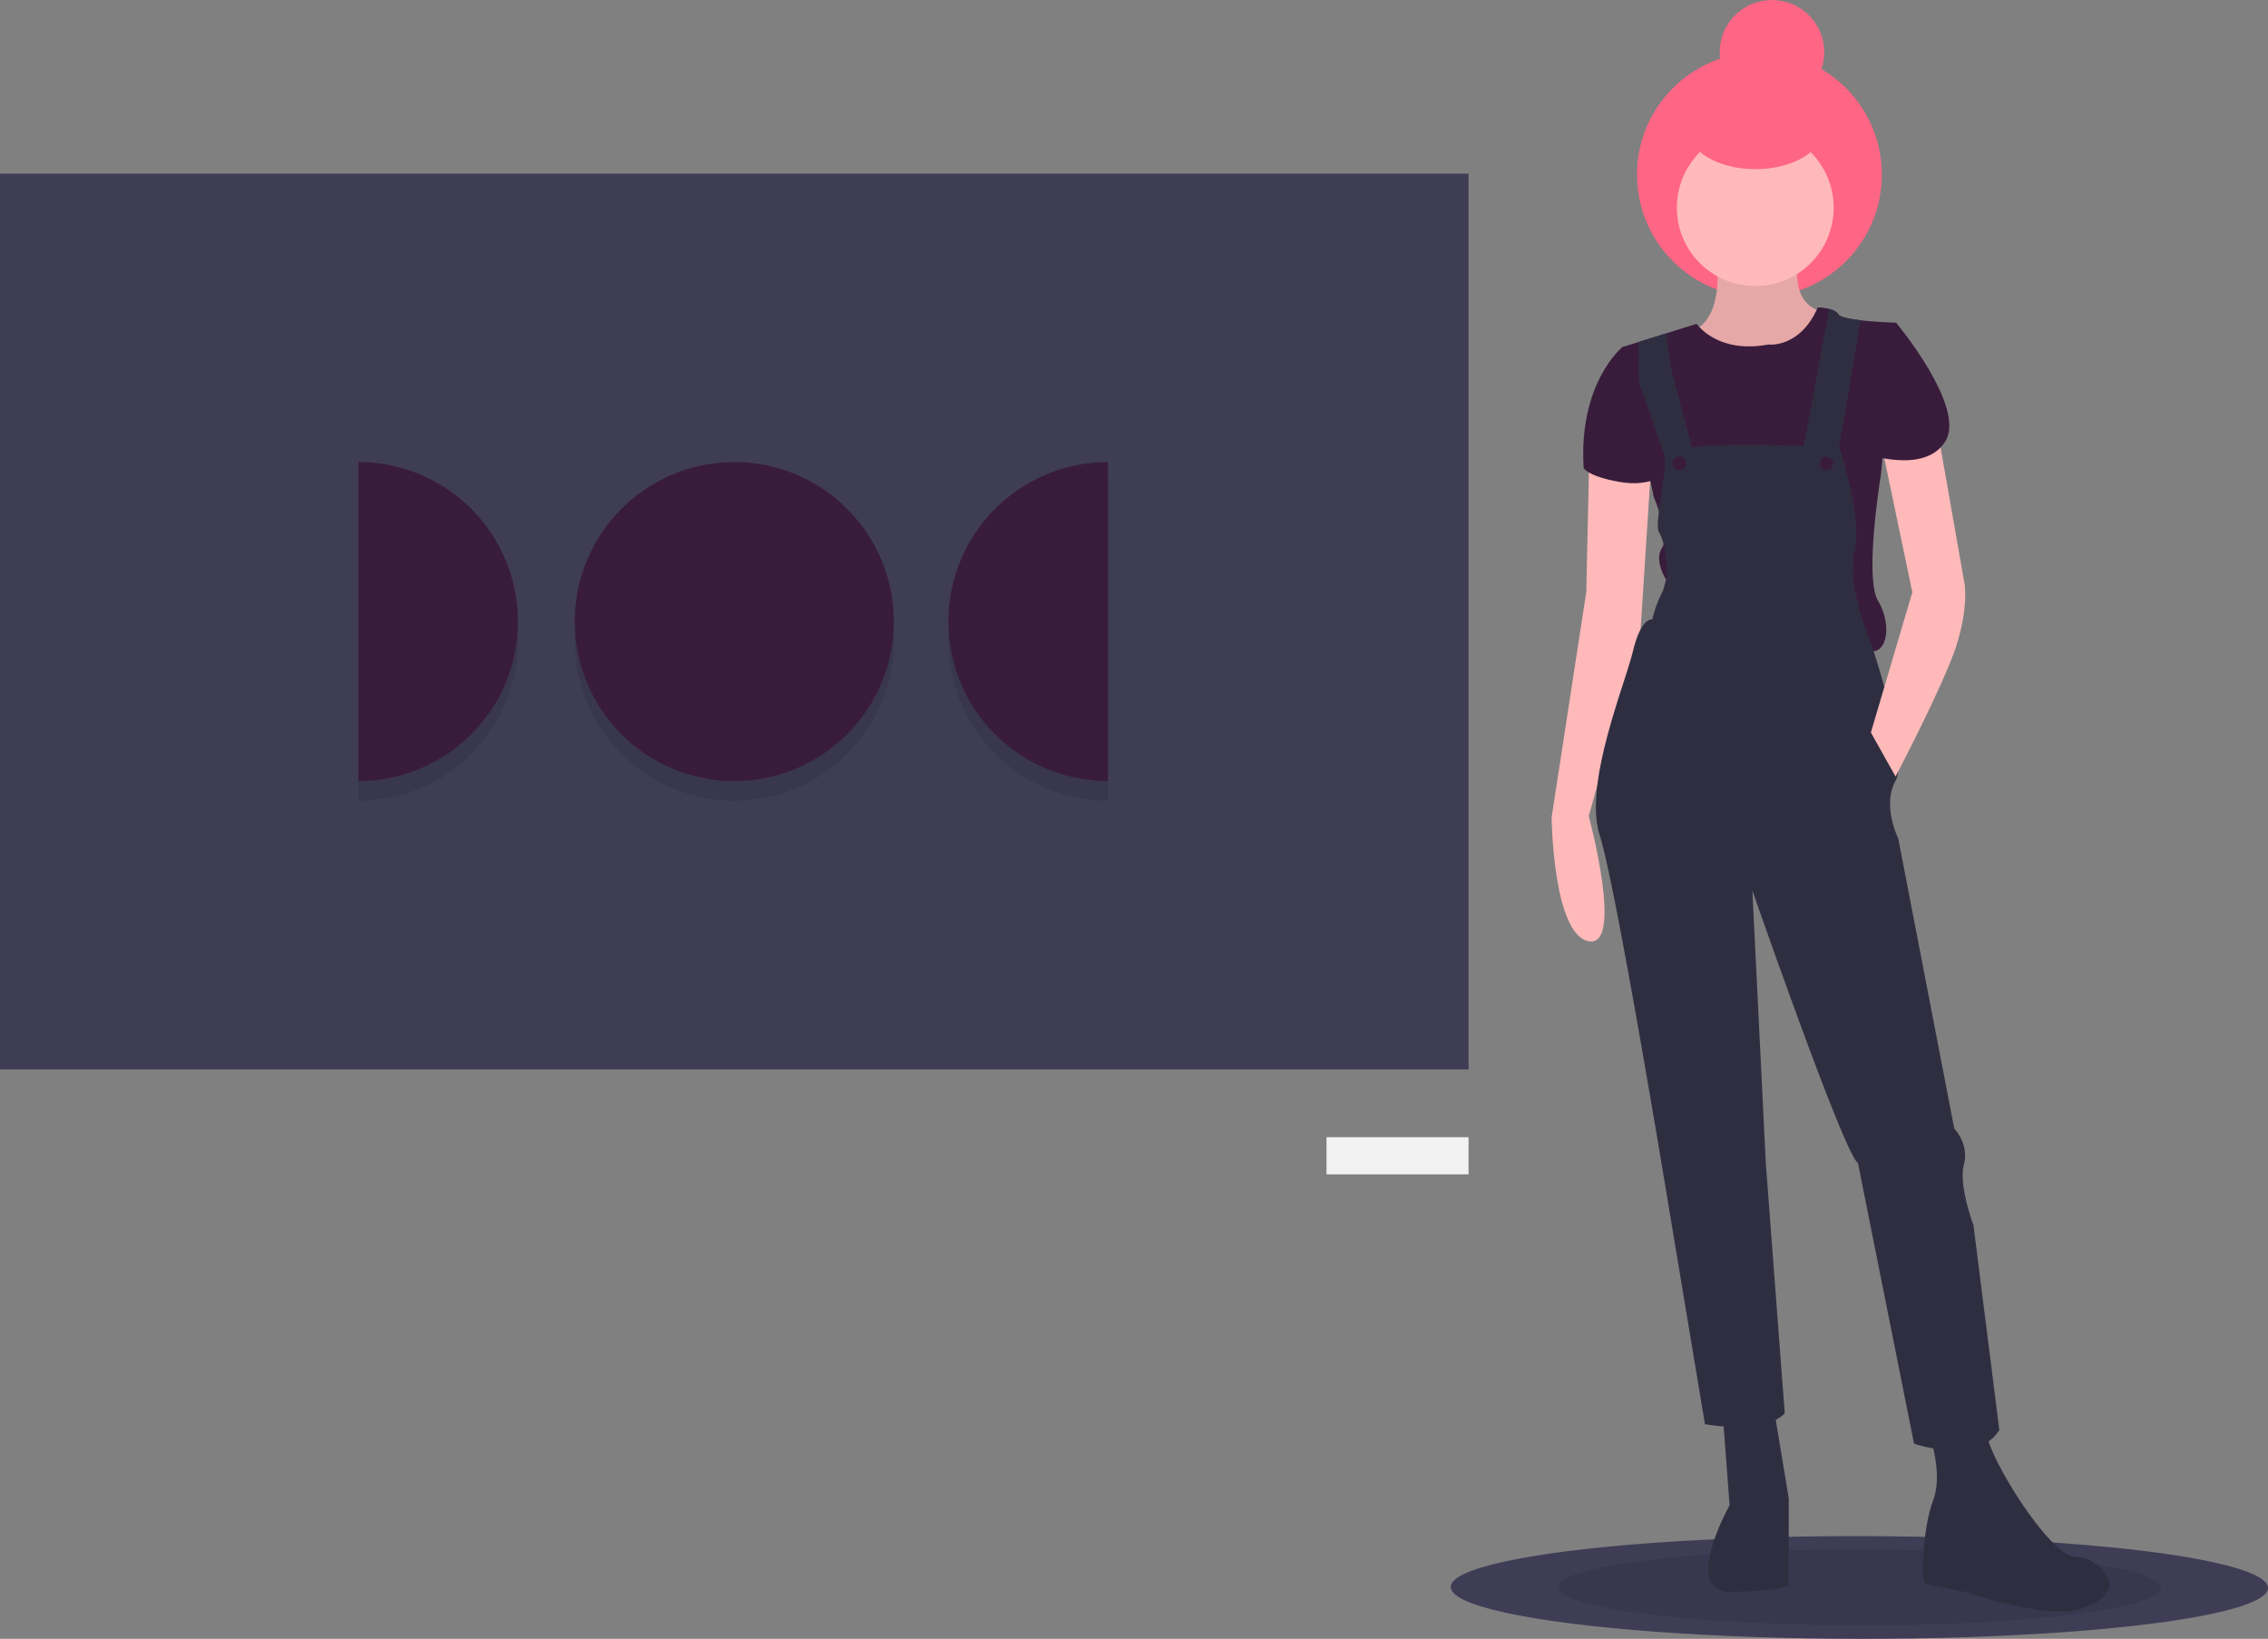 <svg id="b76d0b57-bb96-4225-9050-c631c36202a0" data-name="Layer 1" xmlns="http://www.w3.org/2000/svg" width="1037.826" height="750.05" viewBox="0 0 1037.826 750.05"><rect x="0" y="0" width="1037.826" height="750.05" fill="#808080" stroke="none"/><title>artist</title><ellipse cx="931.913" cy="801.524" rx="23.5" ry="187" transform="translate(48.169 1657.487) rotate(-89.93)" fill="#3f3d56"/><ellipse cx="931.913" cy="801.524" rx="17.342" ry="138" transform="translate(48.169 1657.487) rotate(-89.93)" opacity="0.1"/><path d="M869.451,723.018l3.098,40.921s-22.711,40.26,1.211,39.66,25.813-3.116,25.813-3.116l.015-12.59.033-27.068-6.874-41.555Z" transform="translate(-81.087 -74.975)" fill="#2f2e41"/><path d="M964.493,733.205s5.645,17.003,1.225,28.329-6.341,37.762-3.194,38.396,18.251,3.799,18.251,3.799,36.496,12.634,52.239,7.618,13.235-12.574,13.235-12.574-3.764-10.706-15.724-11.35-39.603-46.002-40.22-56.074S964.493,733.205,964.493,733.205Z" transform="translate(-81.087 -74.975)" fill="#2f2e41"/><circle cx="805.107" cy="79.94" r="56.025" fill="#ff6584"/><path d="M866.321,191.087s5.002,27.704-10.115,35.24,28.301,22.067,28.301,22.067l18.891-5.013,11.992-25.795s-15.106-1.277-11.302-23.935Z" transform="translate(-81.087 -74.975)" fill="#ffb9b9"/><path d="M866.321,191.087s5.002,27.704-10.115,35.24,28.301,22.067,28.301,22.067l18.891-5.013,11.992-25.795s-15.106-1.277-11.302-23.935Z" transform="translate(-81.087 -74.975)" opacity="0.1"/><path d="M808.292,285.441l-1.332,60.43-15.863,103.219s.564,53.508,16.928,56.676.07-57.284.07-57.284l23.73-85.419,4.792-74.439Z" transform="translate(-81.087 -74.975)" fill="#ffb9b9"/><circle cx="803.2" cy="95.045" r="35.881" fill="#ffb9b9"/><path d="M940.409,349.811c6.282,10.709,4.378,23.297-2.546,23.288s-100.077-11.453-100.077-11.453l5.692-21.396s-5.655-8.82-1.871-14.481-3.749-23.296-3.749-23.296l-14.395-68.633,7.557-2.37,12.588-3.944,13.861-4.346s9.426,13.86,32.722,9.482c0,0,14.476,1.906,22.683-16.969a24.034,24.034,0,0,1,5.243.667c1.743.455,3.436,1.219,4.196,2.492.76,1.266,5.184,2.134,10.207,2.713,7.459.859,16.227,1.096,16.227,1.096l-7.009,69.866S934.127,339.101,940.409,349.811Z" transform="translate(-81.087 -74.975)" fill="#391c3b"/><path d="M828.499,233.847l-5.036-.006s-20.164,16.342-17.693,55.374c0,0,1.884,3.779,16.359,6.315s20.778-3.752,20.778-3.752Z" transform="translate(-81.087 -74.975)" fill="#391c3b"/><path d="M922.868,279.915s-80.57-5.134-79.952,4.309-5.073,30.839-2.56,34.619,5.56,19.272,1.815,26.317A54.701,54.701,0,0,0,837.16,358.498s-5.034-1.265-8.831,14.468-22.736,61.034-15.211,84.335,31.896,171.892,31.896,171.892L861.263,726.785s27.062,5.069,36.517-4.992l-8.674-114.58-6.143-124.648S924.992,603.48,931.283,607.265l25.653,128.449s28.945,10.107,39.037-6.248L984.126,635.657s-6.902-18.264-4.373-27.703-4.387-16.372-4.387-16.372l-25.648-132.856s-7.536-15.117-1.227-26.441-11.254-62.964-11.254-62.964-11.299-26.453-7.503-41.556S922.868,279.915,922.868,279.915Z" transform="translate(-81.087 -74.975)" fill="#2f2e41"/><path d="M967.573,271.156l12.504,71.149s1.875,10.704-3.811,28.323-27.771,59.769-27.771,59.769l-11.306-20.158,18.963-64.186L940.504,271.123Z" transform="translate(-81.087 -74.975)" fill="#ffb9b9"/><polygon points="774.423 205.487 762.695 211.472 749.91 174.612 749.932 156.495 762.521 152.551 764.397 167.705 774.423 205.487" fill="#2f2e41"/><path d="M932.519,221.566l-10.284,60.552-16.367-.02,12.248-65.736c1.743.455,3.436,1.219,4.196,2.492C923.072,220.119,927.497,220.987,932.519,221.566Z" transform="translate(-81.087 -74.975)" fill="#2f2e41"/><path d="M941.188,226.43l7.559-3.768s32.058,38.438,22.596,54.164-37.147,5.62-37.147,5.62Z" transform="translate(-81.087 -74.975)" fill="#391c3b"/><circle cx="810.84" cy="23.921" r="23.921" fill="#ff6584"/><ellipse cx="884.331" cy="134.139" rx="18.255" ry="30.845" transform="translate(668.03 943.331) rotate(-89.93)" fill="#ff6584"/><circle cx="768.435" cy="212.09" r="3.147" fill="#391c3b"/><circle cx="835.791" cy="212.172" r="3.147" fill="#391c3b"/><rect y="79.475" width="672" height="410" fill="#3f3d56"/><circle cx="336" cy="293.475" r="73" opacity="0.1"/><path d="M515.087,368.45a73,73,0,0,0,73,73v-146A73,73,0,0,0,515.087,368.45Z" transform="translate(-81.087 -74.975)" opacity="0.1"/><path d="M245.087,295.45v146a73,73,0,0,0,0-146Z" transform="translate(-81.087 -74.975)" opacity="0.1"/><circle cx="336" cy="284.475" r="73" fill="#391c3b"/><path d="M515.087,359.45a73,73,0,0,0,73,73v-146A73,73,0,0,0,515.087,359.45Z" transform="translate(-81.087 -74.975)" fill="#391c3b"/><path d="M245.087,286.45v146a73,73,0,0,0,0-146Z" transform="translate(-81.087 -74.975)" fill="#391c3b"/><rect x="607" y="520.475" width="65" height="17" fill="#f2f2f2"/></svg>